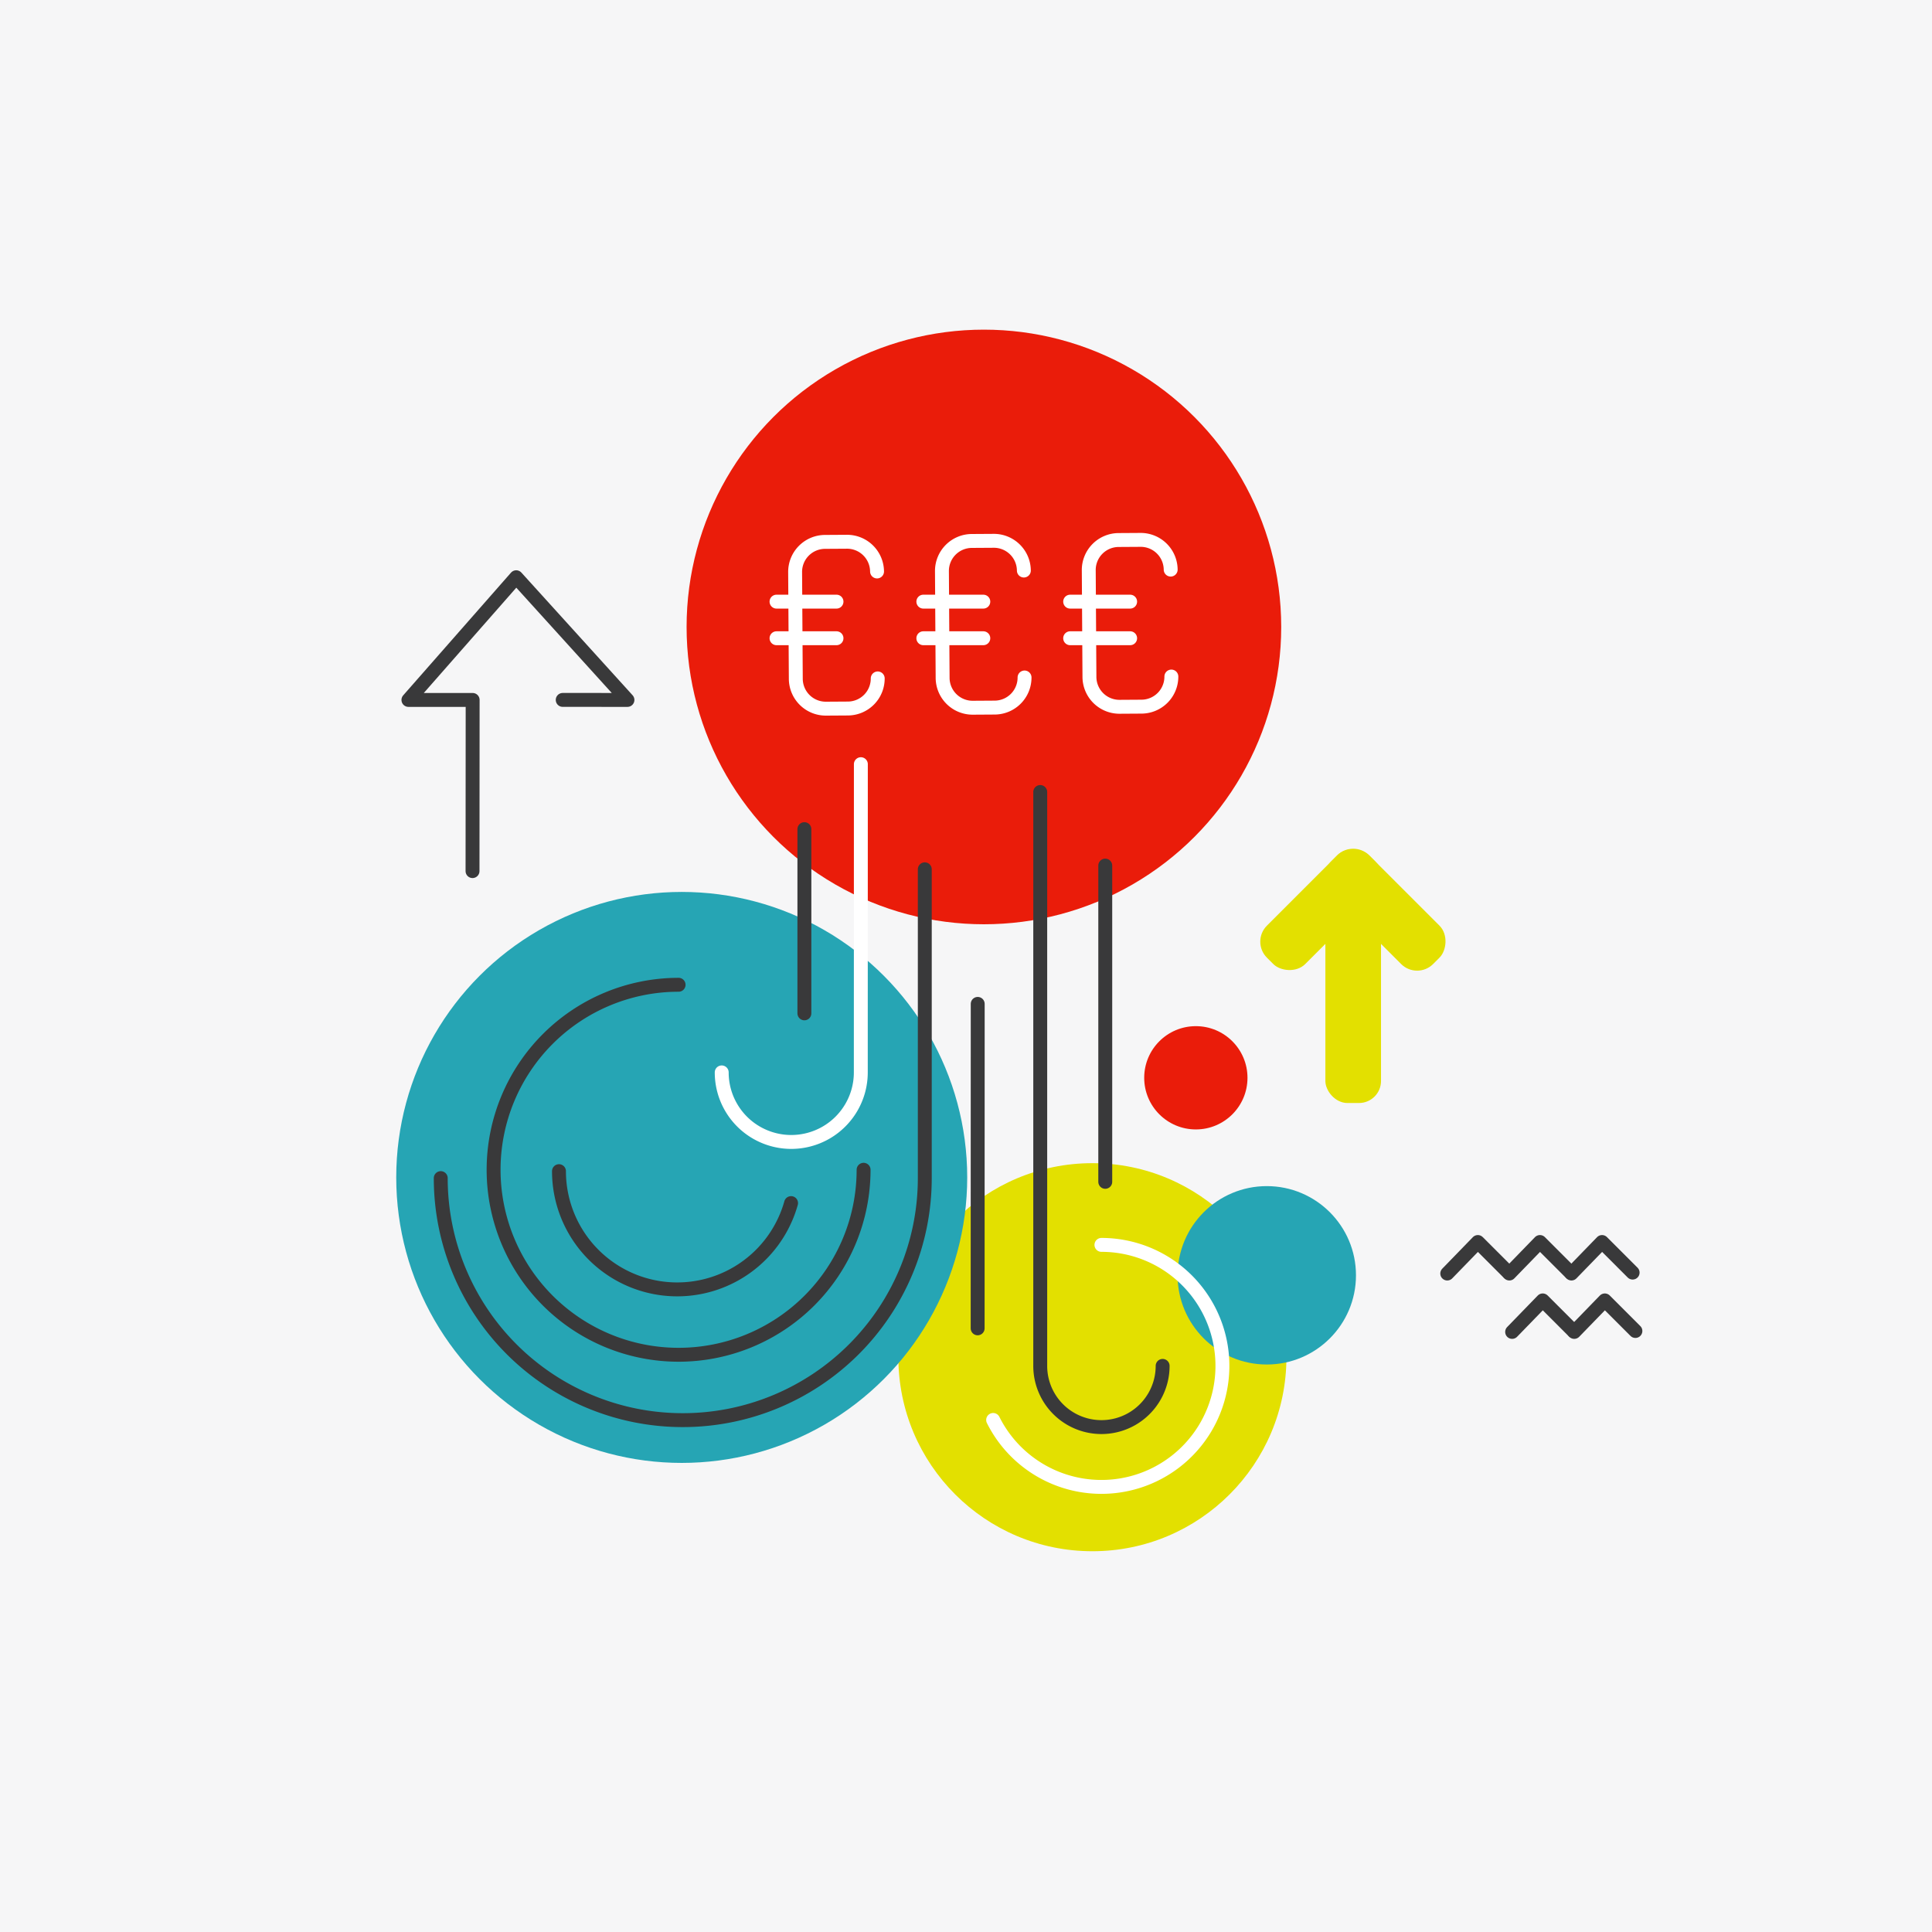<svg id="Layer_1" data-name="Layer 1" xmlns="http://www.w3.org/2000/svg" viewBox="0 0 1389 1389">
  <rect width="1389" height="1389" fill="#f6f6f7"/>
  <g>
    <circle cx="707.371" cy="450.75" r="213.75" fill="#ea1c0a"/>
    <path d="M631.036,487.749a21.563,21.563,0,0,1-21.363,21.637l-15.895.1a21.565,21.565,0,0,1-21.637-21.364l-.49-76.894a21.564,21.564,0,0,1,21.363-21.637l15.895-.1a21.565,21.565,0,0,1,21.638,21.364" fill="none" stroke="#fff" stroke-linecap="round" stroke-linejoin="round" stroke-width="10"/>
    <line x1="558.274" y1="432.545" x2="601.395" y2="432.545" fill="none" stroke="#fff" stroke-linecap="round" stroke-linejoin="round" stroke-width="10"/>
    <line x1="558.274" y1="458.858" x2="601.395" y2="458.858" fill="none" stroke="#fff" stroke-linecap="round" stroke-linejoin="round" stroke-width="10"/>
    <path d="M736.59,487.077a21.564,21.564,0,0,1-21.364,21.637l-15.895.1a21.563,21.563,0,0,1-21.637-21.363l-.49-76.894a21.566,21.566,0,0,1,21.364-21.638l15.895-.1A21.564,21.564,0,0,1,736.1,410.183" fill="none" stroke="#fff" stroke-linecap="round" stroke-linejoin="round" stroke-width="10"/>
    <line x1="663.829" y1="432.545" x2="706.95" y2="432.545" fill="none" stroke="#fff" stroke-linecap="round" stroke-linejoin="round" stroke-width="10"/>
    <line x1="663.829" y1="458.858" x2="706.95" y2="458.858" fill="none" stroke="#fff" stroke-linecap="round" stroke-linejoin="round" stroke-width="10"/>
    <path d="M842.143,486.405a21.563,21.563,0,0,1-21.363,21.637l-15.895.1a21.565,21.565,0,0,1-21.638-21.363l-.489-76.894a21.563,21.563,0,0,1,21.363-21.638l15.895-.1a21.564,21.564,0,0,1,21.637,21.363" fill="none" stroke="#fff" stroke-linecap="round" stroke-linejoin="round" stroke-width="10"/>
    <line x1="769.385" y1="432.545" x2="812.506" y2="432.545" fill="none" stroke="#fff" stroke-linecap="round" stroke-linejoin="round" stroke-width="10"/>
    <line x1="769.385" y1="458.858" x2="812.506" y2="458.858" fill="none" stroke="#fff" stroke-linecap="round" stroke-linejoin="round" stroke-width="10"/>
  </g>
  <circle cx="785.371" cy="975.75" r="139.5" fill="#e3e000"/>
  <circle cx="910.746" cy="916.875" r="64.125" fill="#26a5b4"/>
  <circle cx="859.746" cy="774.875" r="37.125" fill="#ea1c0a"/>
  <circle cx="490.121" cy="846.5" r="205.25" fill="#26a5b4"/>
  <path d="M518.871,771a50,50,0,0,0,100,0l.042-221.586" fill="none" stroke="#fff" stroke-linecap="round" stroke-linejoin="round" stroke-width="10"/>
  <path d="M835.871,982a44,44,0,0,1-88,0V569.414" fill="none" stroke="#39393a" stroke-linecap="round" stroke-linejoin="round" stroke-width="10"/>
  <line x1="578.311" y1="596.105" x2="578.311" y2="728.543" fill="none" stroke="#39393a" stroke-linecap="round" stroke-linejoin="round" stroke-width="10"/>
  <line x1="702.923" y1="721.739" x2="702.871" y2="955" fill="none" stroke="#39393a" stroke-linecap="round" stroke-linejoin="round" stroke-width="10"/>
  <path d="M316.871,847a174,174,0,0,0,348,0V624.983" fill="none" stroke="#39393a" stroke-linecap="round" stroke-linejoin="round" stroke-width="10"/>
  <line x1="794.618" y1="622.311" x2="794.618" y2="849.677" fill="none" stroke="#39393a" stroke-linecap="round" stroke-linejoin="round" stroke-width="10"/>
  <path d="M791.871,895a87,87,0,1,1-77.853,125.873" fill="none" stroke="#fff" stroke-linecap="round" stroke-linejoin="round" stroke-width="10"/>
  <path d="M568.732,864.966A85.013,85.013,0,0,1,401.871,842" fill="none" stroke="#39393a" stroke-linecap="round" stroke-linejoin="round" stroke-width="10"/>
  <path d="M620.871,841a133,133,0,1,1-133-133" fill="none" stroke="#39393a" stroke-linecap="round" stroke-linejoin="round" stroke-width="10"/>
  <polyline points="404.557 503.198 451.102 503.212 371.135 415 293.64 503.212 339.807 503.212 339.719 626.277" fill="none" stroke="#39393a" stroke-linecap="round" stroke-linejoin="round" stroke-width="10"/>
  <g>
    <rect x="897.89" y="634.519" width="104" height="39" rx="16.257" transform="translate(-184.245 863.232) rotate(-45)" fill="#e3e000"/>
    <rect x="943.852" y="634.519" width="104" height="39" rx="16.257" transform="translate(1237.565 1820.654) rotate(-135)" fill="#e3e000"/>
  </g>
  <rect x="952.871" y="653" width="40" height="140" rx="15.824" fill="#e3e000"/>
  <polyline points="1040.494 915.595 1062.484 892.939 1084.474 914.928" fill="none" stroke="#39393a" stroke-linecap="round" stroke-linejoin="round" stroke-width="10"/>
  <polyline points="1085.14 915.595 1107.13 892.939 1129.119 914.928" fill="none" stroke="#39393a" stroke-linecap="round" stroke-linejoin="round" stroke-width="10"/>
  <polyline points="1087.139 957.575 1109.129 934.919 1131.119 956.909" fill="none" stroke="#39393a" stroke-linecap="round" stroke-linejoin="round" stroke-width="10"/>
  <polyline points="1131.785 957.575 1153.775 934.919 1175.764 956.909" fill="none" stroke="#39393a" stroke-linecap="round" stroke-linejoin="round" stroke-width="10"/>
  <polyline points="1129.786 915.595 1151.776 892.939 1173.765 914.928" fill="none" stroke="#39393a" stroke-linecap="round" stroke-linejoin="round" stroke-width="10"/>
</svg>
